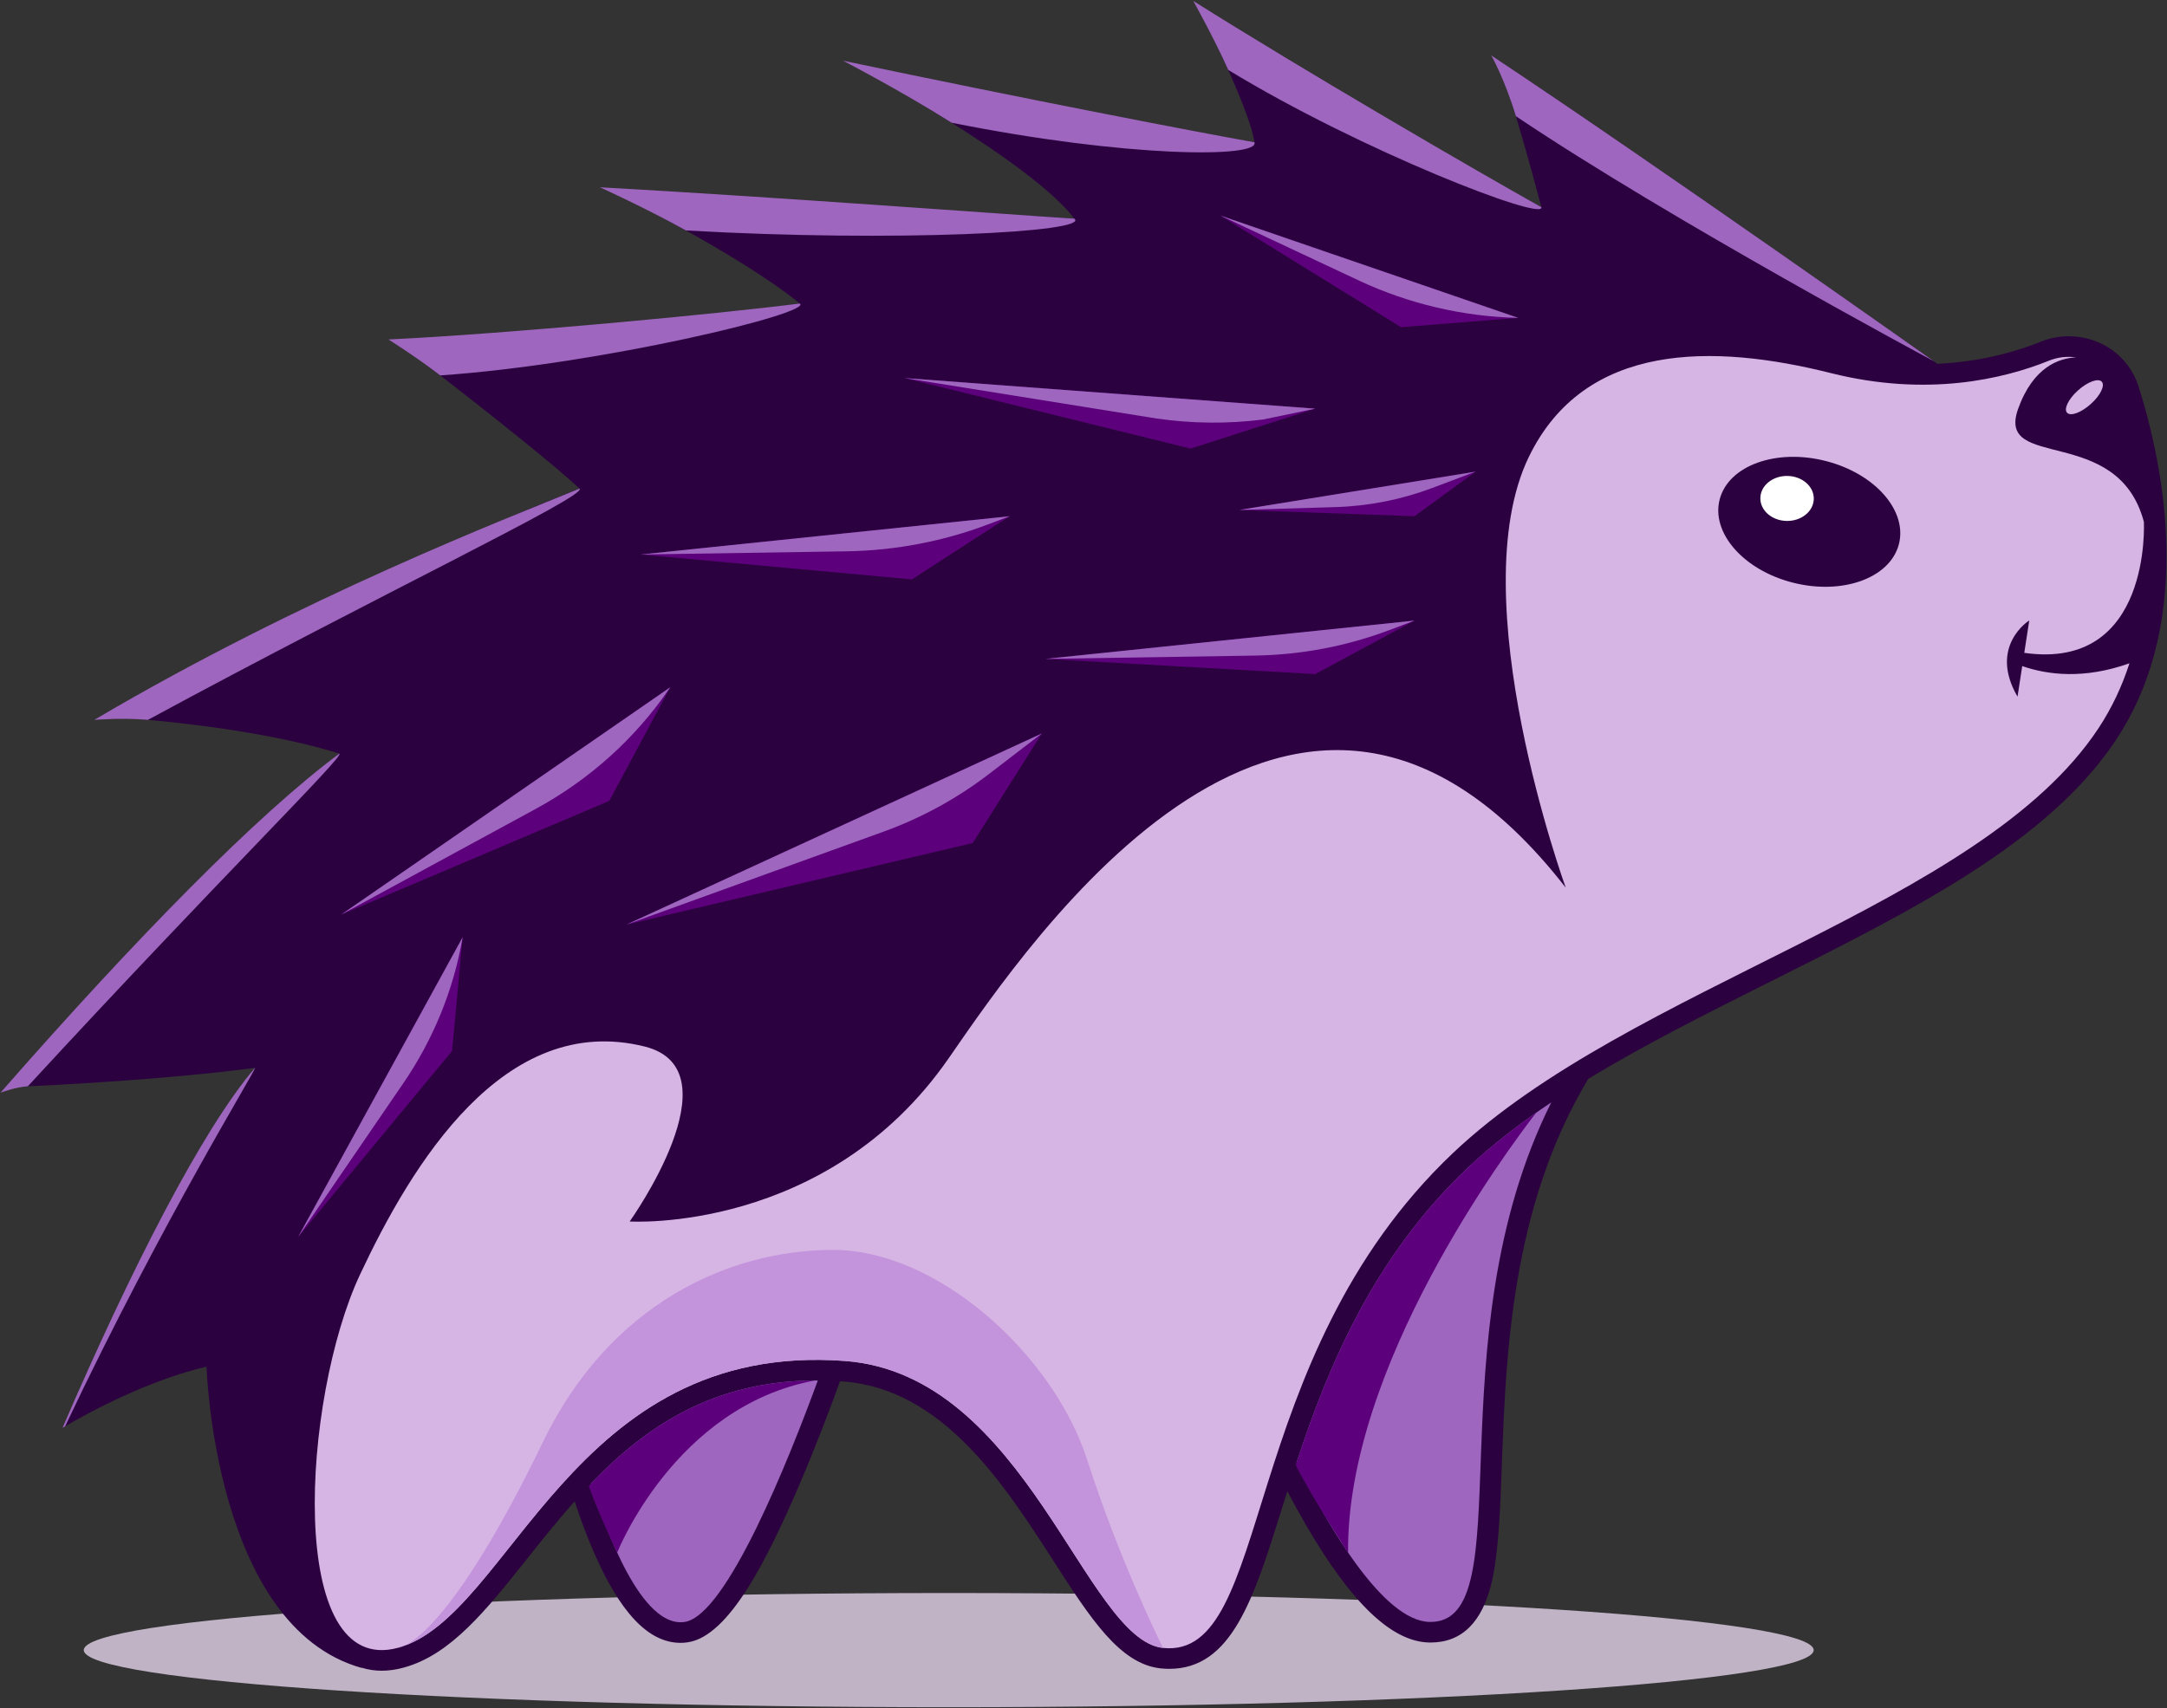 <svg xmlns="http://www.w3.org/2000/svg" width="52" height="41" viewBox="0 0 52 41">
  <rect x="0" y="0" width="52" height="41" fill="#333333" stroke="none"/>
  <g fill="none" fill-rule="evenodd">
    <path fill="#BFB3C5" fill-rule="nonzero" d="M22.766,40.978 C11.302,40.978 2.01,40.364 2.01,39.607 C2.01,38.851 11.302,38.237 22.766,38.237 C34.229,38.237 43.522,38.851 43.522,39.607 C43.522,40.364 34.229,40.978 22.766,40.978"/>
    <path fill="#2B023F" fill-rule="nonzero" d="M51.317,9.273 C51.09,8.554 50.417,8.071 49.642,8.071 C49.411,8.071 49.185,8.115 48.97,8.202 C48.42,8.424 47.562,8.683 46.489,8.732 C44.321,7.204 39.065,3.513 35.947,1.442 C35.947,1.442 36.383,2.673 36.987,4.972 C36.987,4.972 32.056,2.274 28.773,0.201 C28.773,0.201 29.999,2.628 30.101,3.414 C30.101,3.414 26.196,2.761 20.487,1.563 C20.487,1.563 24.734,3.863 25.78,5.248 C25.78,5.248 20.671,4.913 14.655,4.58 C14.655,4.58 17.704,6.076 19.192,7.285 C19.192,7.285 13.738,8.062 9.583,8.259 C9.583,8.259 12.665,10.595 13.908,11.727 C13.908,11.727 8.721,13.714 2.525,17.203 C2.525,17.203 5.79,17.36 8.144,18.088 C8.144,18.088 5.305,20.519 0.232,26.093 C0.232,26.093 3.489,25.976 6.118,25.632 C6.118,25.632 4.06,28.722 1.5,34.273 C1.5,34.273 3.256,33.195 4.956,32.805 C4.956,32.805 5.138,39.036 8.674,40.034 L8.677,40.03 C8.85,40.083 9.015,40.102 9.159,40.102 C9.332,40.102 9.512,40.076 9.695,40.025 C10.818,39.716 11.667,38.649 12.65,37.413 C13.013,36.958 13.386,36.489 13.789,36.036 C13.9,36.374 14.045,36.778 14.219,37.186 C14.864,38.698 15.555,39.433 16.332,39.433 C16.391,39.433 16.451,39.428 16.509,39.419 C17.5,39.268 18.419,37.417 19.187,35.626 C19.578,34.713 19.923,33.801 20.157,33.155 C20.185,33.157 20.212,33.158 20.24,33.16 C22.625,33.341 24.095,35.627 25.277,37.463 C26.168,38.848 26.871,39.941 27.853,40.046 C27.922,40.054 27.991,40.057 28.058,40.057 C29.559,40.057 30.086,38.368 30.754,36.231 C30.799,36.088 30.844,35.943 30.891,35.794 C31.027,36.052 31.174,36.322 31.331,36.593 C32.429,38.485 33.401,39.411 34.302,39.425 L34.328,39.425 C35.075,39.425 35.568,38.941 35.793,37.986 C35.961,37.273 35.997,36.293 36.039,35.158 C36.134,32.541 36.266,28.967 38.113,25.895 C39.478,25.067 40.984,24.312 42.463,23.571 C45.904,21.847 49.155,20.218 50.785,17.747 C51.601,16.511 52.005,14.994 51.987,13.239 C51.971,11.665 51.614,10.213 51.317,9.273"/>
    <path fill="#9E66BF" fill-rule="nonzero" d="M19.588,33.135 C17.115,33.135 15.487,34.249 14.185,35.606 C14.529,36.712 15.393,39.089 16.43,38.931 C17.441,38.777 18.938,35.01 19.624,33.136 C19.612,33.136 19.6,33.135 19.588,33.135"/>
    <path fill="#9E66BF" fill-rule="nonzero" d="M35.223,28.028 C32.919,30.211 31.839,32.894 31.111,35.111 C31.868,36.628 33.192,38.914 34.31,38.931 C36.561,38.966 34.368,32.175 37.225,26.46 C36.49,26.951 35.812,27.47 35.223,28.028"/>
    <path fill="#D6B5E5" fill-rule="nonzero" d="M49.863,9.372 C49.633,9.579 49.517,9.819 49.603,9.908 C49.689,9.998 49.944,9.903 50.173,9.696 C50.403,9.49 50.519,9.25 50.433,9.16 C50.347,9.071 50.092,9.166 49.863,9.372 Z M43.814,11.066 C42.628,10.762 41.489,11.169 41.269,11.975 C41.049,12.781 41.832,13.681 43.018,13.984 C44.204,14.288 45.343,13.881 45.563,13.075 C45.783,12.269 45,11.369 43.814,11.066 Z M51.099,15.921 C50.925,16.461 50.682,16.986 50.356,17.48 C47.531,21.762 39.124,23.64 34.867,27.675 C29.643,32.625 30.568,39.839 27.909,39.555 C26.038,39.356 24.634,32.997 20.279,32.667 C13.705,32.17 12.262,38.804 9.556,39.55 C6.85,40.296 7.243,33.57 8.64,30.591 C9.874,27.961 12.088,24.274 15.471,25.12 C17.71,25.68 15.11,29.319 15.11,29.319 C15.11,29.319 19.845,29.616 22.766,25.4 C24.705,22.6 31.131,13.021 37.572,21.307 C37.572,21.307 35.048,14.352 36.685,10.97 C38.028,8.194 41.12,8.249 43.933,8.955 C46.239,9.534 48.067,9.101 49.166,8.658 C49.38,8.571 49.604,8.548 49.817,8.578 C49.412,8.596 48.788,8.805 48.427,9.815 C47.888,11.321 50.818,10.163 51.445,12.525 C51.445,12.525 51.638,16.11 48.575,15.67 L48.695,14.892 C48.695,14.892 47.708,15.507 48.413,16.722 L48.526,15.988 C49.143,16.202 50.015,16.307 51.099,15.921 Z M51.445,12.525 L51.445,12.525 L51.445,12.525 L51.445,12.525 Z"/>
    <path fill="#5C007B" fill-rule="nonzero" d="M35.223,28.028 C32.9,30.23 31.821,32.94 31.092,35.168 C31.5,35.974 32.349,37.266 32.349,37.266 C32.305,32.795 36.167,27.606 36.861,26.709 C36.266,27.126 35.713,27.563 35.223,28.028"/>
    <path fill="#5C007B" fill-rule="nonzero" d="M14.127,35.667 C14.353,36.311 14.81,37.266 14.81,37.266 C14.81,37.266 16.192,33.762 19.55,33.136 C17.062,33.148 15.432,34.29 14.127,35.667"/>
    <path fill="#C393DB" fill-rule="nonzero" d="M9.556,39.55 C12.262,38.804 13.705,32.17 20.279,32.667 C24.634,32.997 26.038,39.356 27.909,39.555 C27.909,39.555 26.901,37.559 26.088,35.04 C25.276,32.521 22.507,30.001 19.991,30.001 C17.475,30.001 14.625,31.314 13.034,34.602 C10.637,39.555 9.556,39.55 9.556,39.55"/>
    <path fill="#9E66BF" fill-rule="nonzero" d="M19.192,7.285 C17.336,7.525 12.249,8.009 9.322,8.148 C9.322,8.148 9.988,8.566 10.563,9.011 C14.464,8.74 19.529,7.507 19.192,7.285 Z M13.908,11.727 C12.172,12.443 7.291,14.314 2.263,17.279 C2.263,17.279 2.927,17.222 3.549,17.279 C9.122,14.26 14.112,11.899 13.908,11.727 Z M25.78,5.248 C23.891,5.128 18.589,4.728 14.395,4.495 C14.395,4.495 15.468,4.979 16.459,5.531 C21.495,5.82 26.184,5.572 25.78,5.248 Z M8.144,18.088 C6.166,19.561 3.309,22.467 0.012,26.227 C0.012,26.227 0.391,26.087 0.667,26.075 C5.25,21.103 8.292,18.128 8.144,18.088 Z M46.399,8.667 C46.399,8.667 39.786,3.987 35.785,1.33 C35.785,1.33 36.111,1.905 36.375,2.788 C40.105,5.297 46.399,8.667 46.399,8.667 Z M6.118,25.632 C4.84,27.132 3.13,30.489 1.5,34.273 C1.5,34.273 1.523,34.259 1.563,34.235 C3.931,29.232 6.183,25.624 6.118,25.632 Z M36.987,4.972 C35.53,4.164 31.182,1.631 28.634,0.022 C28.634,0.022 29.128,0.905 29.473,1.678 C32.662,3.624 37.088,5.332 36.987,4.972 Z M22.834,2.945 C21.605,2.169 20.229,1.457 20.229,1.457 C24.583,2.371 28.777,3.182 30.101,3.414 C30.251,3.795 27.044,3.79 22.834,2.945 Z"/>
    <polyline fill="#5C007B" fill-rule="nonzero" points="29.286 5.175 33.62 7.853 36.432 7.63 29.286 5.175"/>
    <path fill="#9E66BF" fill-rule="nonzero" d="M36.432,7.63 L29.286,5.175 L32.605,6.732 C33.794,7.29 35.092,7.596 36.413,7.63 L36.432,7.63"/>
    <polyline fill="#5C007B" fill-rule="nonzero" points="21.703 9.074 28.568 10.767 31.561 9.809 21.703 9.074"/>
    <path fill="#9E66BF" fill-rule="nonzero" d="M31.561,9.809 L21.703,9.074 L27.763,10.047 C28.606,10.168 29.462,10.176 30.308,10.07 L31.561,9.809"/>
    <polyline fill="#5C007B" fill-rule="nonzero" points="35.408 11.321 33.943 12.391 29.739 12.24 35.408 11.321"/>
    <path fill="#9E66BF" fill-rule="nonzero" d="M35.408,11.321 L29.739,12.24 L32.046,12.172 C32.84,12.148 33.625,11.993 34.366,11.714 L35.408,11.321"/>
    <polyline fill="#5C007B" fill-rule="nonzero" points="24.229 12.391 21.881 13.907 15.373 13.31 24.229 12.391"/>
    <path fill="#9E66BF" fill-rule="nonzero" d="M24.229,12.391 L15.373,13.31 L20.316,13.233 C21.474,13.215 22.619,12.998 23.699,12.591 L24.229,12.391"/>
    <polyline fill="#5C007B" fill-rule="nonzero" points="33.943 14.896 31.561 16.18 25.088 15.815 33.943 14.896"/>
    <path fill="#9E66BF" fill-rule="nonzero" d="M33.943,14.896 L25.088,15.815 L30.114,15.736 C31.217,15.719 32.308,15.512 33.336,15.125 L33.943,14.896"/>
    <polyline fill="#5C007B" fill-rule="nonzero" points="25.001 17.605 23.341 20.235 15.032 22.193 25.001 17.605"/>
    <path fill="#9E66BF" fill-rule="nonzero" d="M15.032,22.193 L25.001,17.605 L23.719,18.588 C22.959,19.17 22.11,19.634 21.202,19.962 L15.032,22.193"/>
    <polyline fill="#5C007B" fill-rule="nonzero" points="8.188 21.953 14.62 19.224 16.084 16.496 8.188 21.953"/>
    <path fill="#9E66BF" fill-rule="nonzero" d="M8.188,21.953 L16.084,16.496 L16.062,16.528 C15.245,17.724 14.146,18.714 12.855,19.416 L8.188,21.953"/>
    <polyline fill="#5C007B" fill-rule="nonzero" points="11.102 22.496 10.848 25.226 7.155 29.689 11.102 22.496"/>
    <path fill="#9E66BF" fill-rule="nonzero" d="M7.155,29.689 L11.102,22.496 C10.888,23.747 10.403,24.94 9.68,25.998 L7.155,29.689"/>
    <path fill="#FFF" fill-rule="nonzero" d="M43.524,11.975 C43.519,12.273 43.227,12.51 42.873,12.504 C42.519,12.498 42.236,12.251 42.242,11.953 C42.247,11.654 42.539,11.418 42.893,11.424 C43.247,11.43 43.53,11.676 43.524,11.975"/>
  </g>
</svg>
